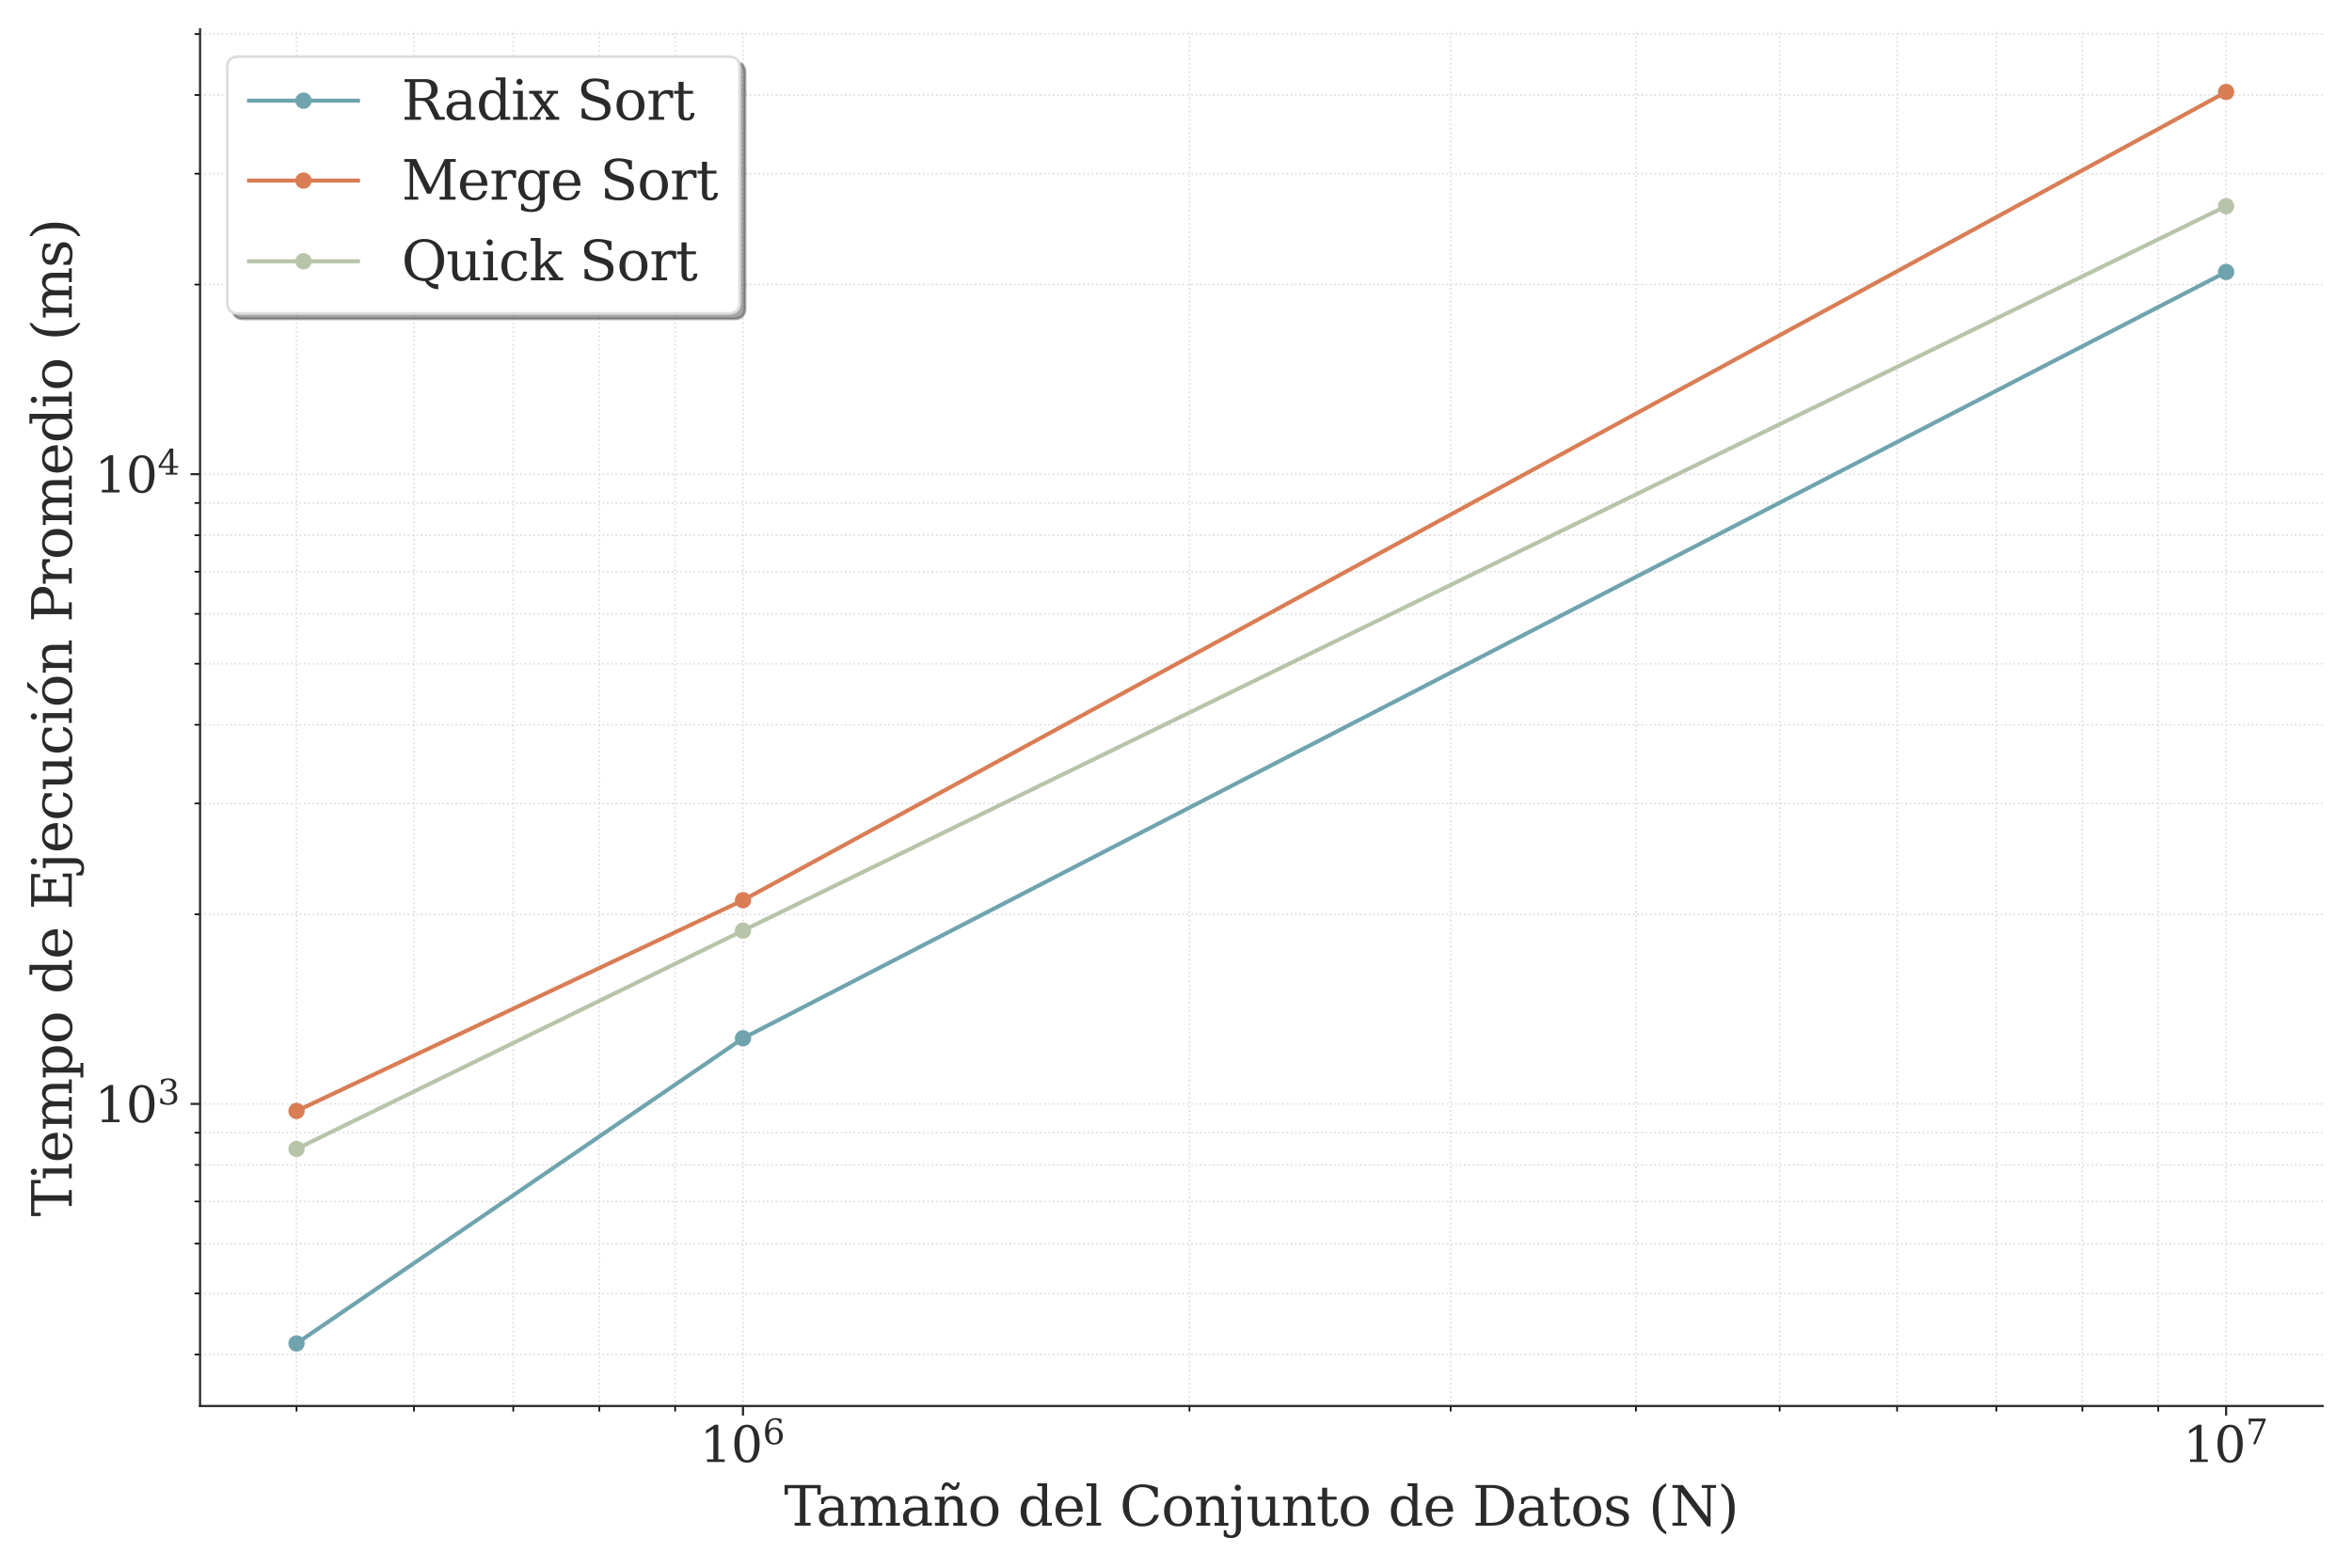 <?xml version="1.0" encoding="utf-8" standalone="no"?>
<!DOCTYPE svg PUBLIC "-//W3C//DTD SVG 1.1//EN"
  "http://www.w3.org/Graphics/SVG/1.1/DTD/svg11.dtd">
<svg xmlns:xlink="http://www.w3.org/1999/xlink" width="864pt" height="576pt" viewBox="0 0 864 576" xmlns="http://www.w3.org/2000/svg" version="1.1">
 <defs>
  <style type="text/css">*{stroke-linejoin: round; stroke-linecap: butt}</style>
 </defs>
 <g id="figure_1">
  <g id="patch_1">
   <path d="M 0 576 
L 864 576 
L 864 0 
L 0 0 
z
" style="fill: #ffffff"/>
  </g>
  <g id="axes_1">
   <g id="patch_2">
    <path d="M 73.488 516.597 
L 853.2 516.597 
L 853.2 10.8 
L 73.488 10.8 
z
" style="fill: #ffffff"/>
   </g>
   <g id="matplotlib.axis_1">
    <g id="xtick_1">
     <g id="line2d_1">
      <path d="M 272.937 516.597 
L 272.937 10.8 
" clip-path="url(#pe7020e9f14)" style="fill: none; stroke-dasharray: 0.6,0.99; stroke-dashoffset: 0; stroke: #dddddd; stroke-width: 0.6"/>
     </g>
     <g id="line2d_2">
      <defs>
       <path id="m98c6158b80" d="M 0 0 
L 0 3.5 
" style="stroke: #2a2a2a; stroke-width: 0.8"/>
      </defs>
      <g>
       <use xlink:href="#m98c6158b80" x="272.937" y="516.597" style="fill: #2a2a2a; stroke: #2a2a2a; stroke-width: 0.8"/>
      </g>
     </g>
     <g id="text_1">
      <!-- $\mathdefault{10^{6}}$ -->
      <g style="fill: #2a2a2a" transform="translate(257.097 537.274) scale(0.18 -0.18)">
       <defs>
        <path id="DejaVuSerif-31" d="M 909 0 
L 909 331 
L 1722 331 
L 1722 4213 
L 781 3603 
L 781 4013 
L 1919 4750 
L 2350 4750 
L 2350 331 
L 3163 331 
L 3163 0 
L 909 0 
z
" transform="scale(0.016)"/>
        <path id="DejaVuSerif-30" d="M 2034 219 
Q 2513 219 2750 744 
Q 2988 1269 2988 2328 
Q 2988 3391 2750 3916 
Q 2513 4441 2034 4441 
Q 1556 4441 1318 3916 
Q 1081 3391 1081 2328 
Q 1081 1269 1318 744 
Q 1556 219 2034 219 
z
M 2034 -91 
Q 1275 -91 848 546 
Q 422 1184 422 2328 
Q 422 3475 848 4112 
Q 1275 4750 2034 4750 
Q 2797 4750 3222 4112 
Q 3647 3475 3647 2328 
Q 3647 1184 3222 546 
Q 2797 -91 2034 -91 
z
" transform="scale(0.016)"/>
        <path id="DejaVuSerif-36" d="M 2094 219 
Q 2534 219 2771 542 
Q 3009 866 3009 1472 
Q 3009 2078 2771 2401 
Q 2534 2725 2094 2725 
Q 1647 2725 1412 2412 
Q 1178 2100 1178 1509 
Q 1178 888 1415 553 
Q 1653 219 2094 219 
z
M 1075 2569 
Q 1288 2803 1556 2918 
Q 1825 3034 2163 3034 
Q 2859 3034 3264 2615 
Q 3669 2197 3669 1472 
Q 3669 763 3233 336 
Q 2797 -91 2069 -91 
Q 1278 -91 853 498 
Q 428 1088 428 2181 
Q 428 3406 931 4078 
Q 1434 4750 2350 4750 
Q 2597 4750 2869 4703 
Q 3141 4656 3425 4563 
L 3425 3794 
L 3072 3794 
Q 3034 4109 2831 4275 
Q 2628 4441 2284 4441 
Q 1678 4441 1381 3981 
Q 1084 3522 1075 2569 
z
" transform="scale(0.016)"/>
       </defs>
       <use xlink:href="#DejaVuSerif-31" transform="translate(0 0.713)"/>
       <use xlink:href="#DejaVuSerif-30" transform="translate(63.623 0.713)"/>
       <use xlink:href="#DejaVuSerif-36" transform="translate(128.154 37.047) scale(0.7)"/>
      </g>
     </g>
    </g>
    <g id="xtick_2">
     <g id="line2d_3">
      <path d="M 817.759 516.597 
L 817.759 10.8 
" clip-path="url(#pe7020e9f14)" style="fill: none; stroke-dasharray: 0.6,0.99; stroke-dashoffset: 0; stroke: #dddddd; stroke-width: 0.6"/>
     </g>
     <g id="line2d_4">
      <g>
       <use xlink:href="#m98c6158b80" x="817.759" y="516.597" style="fill: #2a2a2a; stroke: #2a2a2a; stroke-width: 0.8"/>
      </g>
     </g>
     <g id="text_2">
      <!-- $\mathdefault{10^{7}}$ -->
      <g style="fill: #2a2a2a" transform="translate(801.919 537.274) scale(0.18 -0.18)">
       <defs>
        <path id="DejaVuSerif-37" d="M 3609 4347 
L 1784 0 
L 1319 0 
L 3059 4153 
L 903 4153 
L 903 3578 
L 538 3578 
L 538 4666 
L 3609 4666 
L 3609 4347 
z
" transform="scale(0.016)"/>
       </defs>
       <use xlink:href="#DejaVuSerif-31" transform="translate(0 0.631)"/>
       <use xlink:href="#DejaVuSerif-30" transform="translate(63.623 0.631)"/>
       <use xlink:href="#DejaVuSerif-37" transform="translate(128.154 36.966) scale(0.7)"/>
      </g>
     </g>
    </g>
    <g id="xtick_3">
     <g id="line2d_5">
      <path d="M 108.93 516.597 
L 108.93 10.8 
" clip-path="url(#pe7020e9f14)" style="fill: none; stroke-dasharray: 0.6,0.99; stroke-dashoffset: 0; stroke: #dddddd; stroke-width: 0.6"/>
     </g>
     <g id="line2d_6">
      <defs>
       <path id="m03ea9dc71b" d="M 0 0 
L 0 2 
" style="stroke: #000000; stroke-width: 0.6"/>
      </defs>
      <g>
       <use xlink:href="#m03ea9dc71b" x="108.93" y="516.597" style="stroke: #000000; stroke-width: 0.6"/>
      </g>
     </g>
    </g>
    <g id="xtick_4">
     <g id="line2d_7">
      <path d="M 152.069 516.597 
L 152.069 10.8 
" clip-path="url(#pe7020e9f14)" style="fill: none; stroke-dasharray: 0.6,0.99; stroke-dashoffset: 0; stroke: #dddddd; stroke-width: 0.6"/>
     </g>
     <g id="line2d_8">
      <g>
       <use xlink:href="#m03ea9dc71b" x="152.069" y="516.597" style="stroke: #000000; stroke-width: 0.6"/>
      </g>
     </g>
    </g>
    <g id="xtick_5">
     <g id="line2d_9">
      <path d="M 188.543 516.597 
L 188.543 10.8 
" clip-path="url(#pe7020e9f14)" style="fill: none; stroke-dasharray: 0.6,0.99; stroke-dashoffset: 0; stroke: #dddddd; stroke-width: 0.6"/>
     </g>
     <g id="line2d_10">
      <g>
       <use xlink:href="#m03ea9dc71b" x="188.543" y="516.597" style="stroke: #000000; stroke-width: 0.6"/>
      </g>
     </g>
    </g>
    <g id="xtick_6">
     <g id="line2d_11">
      <path d="M 220.138 516.597 
L 220.138 10.8 
" clip-path="url(#pe7020e9f14)" style="fill: none; stroke-dasharray: 0.6,0.99; stroke-dashoffset: 0; stroke: #dddddd; stroke-width: 0.6"/>
     </g>
     <g id="line2d_12">
      <g>
       <use xlink:href="#m03ea9dc71b" x="220.138" y="516.597" style="stroke: #000000; stroke-width: 0.6"/>
      </g>
     </g>
    </g>
    <g id="xtick_7">
     <g id="line2d_13">
      <path d="M 248.007 516.597 
L 248.007 10.8 
" clip-path="url(#pe7020e9f14)" style="fill: none; stroke-dasharray: 0.6,0.99; stroke-dashoffset: 0; stroke: #dddddd; stroke-width: 0.6"/>
     </g>
     <g id="line2d_14">
      <g>
       <use xlink:href="#m03ea9dc71b" x="248.007" y="516.597" style="stroke: #000000; stroke-width: 0.6"/>
      </g>
     </g>
    </g>
    <g id="xtick_8">
     <g id="line2d_15">
      <path d="M 436.945 516.597 
L 436.945 10.8 
" clip-path="url(#pe7020e9f14)" style="fill: none; stroke-dasharray: 0.6,0.99; stroke-dashoffset: 0; stroke: #dddddd; stroke-width: 0.6"/>
     </g>
     <g id="line2d_16">
      <g>
       <use xlink:href="#m03ea9dc71b" x="436.945" y="516.597" style="stroke: #000000; stroke-width: 0.6"/>
      </g>
     </g>
    </g>
    <g id="xtick_9">
     <g id="line2d_17">
      <path d="M 532.883 516.597 
L 532.883 10.8 
" clip-path="url(#pe7020e9f14)" style="fill: none; stroke-dasharray: 0.6,0.99; stroke-dashoffset: 0; stroke: #dddddd; stroke-width: 0.6"/>
     </g>
     <g id="line2d_18">
      <g>
       <use xlink:href="#m03ea9dc71b" x="532.883" y="516.597" style="stroke: #000000; stroke-width: 0.6"/>
      </g>
     </g>
    </g>
    <g id="xtick_10">
     <g id="line2d_19">
      <path d="M 600.952 516.597 
L 600.952 10.8 
" clip-path="url(#pe7020e9f14)" style="fill: none; stroke-dasharray: 0.6,0.99; stroke-dashoffset: 0; stroke: #dddddd; stroke-width: 0.6"/>
     </g>
     <g id="line2d_20">
      <g>
       <use xlink:href="#m03ea9dc71b" x="600.952" y="516.597" style="stroke: #000000; stroke-width: 0.6"/>
      </g>
     </g>
    </g>
    <g id="xtick_11">
     <g id="line2d_21">
      <path d="M 653.751 516.597 
L 653.751 10.8 
" clip-path="url(#pe7020e9f14)" style="fill: none; stroke-dasharray: 0.6,0.99; stroke-dashoffset: 0; stroke: #dddddd; stroke-width: 0.6"/>
     </g>
     <g id="line2d_22">
      <g>
       <use xlink:href="#m03ea9dc71b" x="653.751" y="516.597" style="stroke: #000000; stroke-width: 0.6"/>
      </g>
     </g>
    </g>
    <g id="xtick_12">
     <g id="line2d_23">
      <path d="M 696.891 516.597 
L 696.891 10.8 
" clip-path="url(#pe7020e9f14)" style="fill: none; stroke-dasharray: 0.6,0.99; stroke-dashoffset: 0; stroke: #dddddd; stroke-width: 0.6"/>
     </g>
     <g id="line2d_24">
      <g>
       <use xlink:href="#m03ea9dc71b" x="696.891" y="516.597" style="stroke: #000000; stroke-width: 0.6"/>
      </g>
     </g>
    </g>
    <g id="xtick_13">
     <g id="line2d_25">
      <path d="M 733.365 516.597 
L 733.365 10.8 
" clip-path="url(#pe7020e9f14)" style="fill: none; stroke-dasharray: 0.6,0.99; stroke-dashoffset: 0; stroke: #dddddd; stroke-width: 0.6"/>
     </g>
     <g id="line2d_26">
      <g>
       <use xlink:href="#m03ea9dc71b" x="733.365" y="516.597" style="stroke: #000000; stroke-width: 0.6"/>
      </g>
     </g>
    </g>
    <g id="xtick_14">
     <g id="line2d_27">
      <path d="M 764.96 516.597 
L 764.96 10.8 
" clip-path="url(#pe7020e9f14)" style="fill: none; stroke-dasharray: 0.6,0.99; stroke-dashoffset: 0; stroke: #dddddd; stroke-width: 0.6"/>
     </g>
     <g id="line2d_28">
      <g>
       <use xlink:href="#m03ea9dc71b" x="764.96" y="516.597" style="stroke: #000000; stroke-width: 0.6"/>
      </g>
     </g>
    </g>
    <g id="xtick_15">
     <g id="line2d_29">
      <path d="M 792.829 516.597 
L 792.829 10.8 
" clip-path="url(#pe7020e9f14)" style="fill: none; stroke-dasharray: 0.6,0.99; stroke-dashoffset: 0; stroke: #dddddd; stroke-width: 0.6"/>
     </g>
     <g id="line2d_30">
      <g>
       <use xlink:href="#m03ea9dc71b" x="792.829" y="516.597" style="stroke: #000000; stroke-width: 0.6"/>
      </g>
     </g>
    </g>
    <g id="text_3">
     <!-- Tamaño del Conjunto de Datos (N) -->
     <g style="fill: #2a2a2a" transform="translate(288.014 560.555) scale(0.2 -0.2)">
      <defs>
       <path id="DejaVuSerif-54" d="M 1222 0 
L 1222 331 
L 1819 331 
L 1819 4294 
L 447 4294 
L 447 3566 
L 63 3566 
L 63 4666 
L 4206 4666 
L 4206 3566 
L 3822 3566 
L 3822 4294 
L 2450 4294 
L 2450 331 
L 3047 331 
L 3047 0 
L 1222 0 
z
" transform="scale(0.016)"/>
       <path id="DejaVuSerif-61" d="M 2547 1044 
L 2547 1747 
L 1806 1747 
Q 1378 1747 1168 1562 
Q 959 1378 959 997 
Q 959 650 1171 447 
Q 1384 244 1747 244 
Q 2106 244 2326 466 
Q 2547 688 2547 1044 
z
M 3122 2075 
L 3122 331 
L 3634 331 
L 3634 0 
L 2547 0 
L 2547 359 
Q 2356 128 2106 18 
Q 1856 -91 1522 -91 
Q 969 -91 644 203 
Q 319 497 319 997 
Q 319 1513 691 1797 
Q 1063 2081 1741 2081 
L 2547 2081 
L 2547 2309 
Q 2547 2688 2317 2895 
Q 2088 3103 1672 3103 
Q 1328 3103 1125 2947 
Q 922 2791 872 2484 
L 575 2484 
L 575 3156 
Q 875 3284 1158 3348 
Q 1441 3413 1709 3413 
Q 2400 3413 2761 3070 
Q 3122 2728 3122 2075 
z
" transform="scale(0.016)"/>
       <path id="DejaVuSerif-6d" d="M 3316 2675 
Q 3481 3041 3739 3227 
Q 3997 3413 4341 3413 
Q 4863 3413 5119 3089 
Q 5375 2766 5375 2113 
L 5375 331 
L 5894 331 
L 5894 0 
L 4300 0 
L 4300 331 
L 4800 331 
L 4800 2047 
Q 4800 2556 4650 2772 
Q 4500 2988 4153 2988 
Q 3769 2988 3567 2697 
Q 3366 2406 3366 1850 
L 3366 331 
L 3866 331 
L 3866 0 
L 2291 0 
L 2291 331 
L 2791 331 
L 2791 2069 
Q 2791 2566 2641 2777 
Q 2491 2988 2144 2988 
Q 1759 2988 1557 2697 
Q 1356 2406 1356 1850 
L 1356 331 
L 1856 331 
L 1856 0 
L 263 0 
L 263 331 
L 781 331 
L 781 2994 
L 231 2994 
L 231 3322 
L 1356 3322 
L 1356 2731 
Q 1516 3063 1762 3238 
Q 2009 3413 2322 3413 
Q 2709 3413 2968 3220 
Q 3228 3028 3316 2675 
z
" transform="scale(0.016)"/>
       <path id="DejaVuSerif-f1" d="M 263 0 
L 263 331 
L 781 331 
L 781 2988 
L 231 2988 
L 231 3322 
L 1356 3322 
L 1356 2731 
Q 1516 3069 1770 3241 
Q 2025 3413 2363 3413 
Q 2913 3413 3172 3097 
Q 3431 2781 3431 2113 
L 3431 331 
L 3944 331 
L 3944 0 
L 2356 0 
L 2356 331 
L 2853 331 
L 2853 1931 
Q 2853 2541 2703 2767 
Q 2553 2994 2175 2994 
Q 1775 2994 1565 2701 
Q 1356 2409 1356 1850 
L 1356 331 
L 1856 331 
L 1856 0 
L 263 0 
z
M 2044 4281 
L 1865 4453 
Q 1784 4528 1732 4551 
Q 1681 4575 1622 4575 
Q 1490 4575 1415 4451 
Q 1340 4328 1325 4091 
L 1025 4091 
Q 1031 4513 1190 4742 
Q 1350 4972 1634 4972 
Q 1753 4972 1853 4928 
Q 1953 4884 2069 4781 
L 2247 4609 
Q 2319 4538 2372 4513 
Q 2425 4488 2490 4488 
Q 2625 4488 2700 4613 
Q 2775 4738 2787 4972 
L 3087 4972 
Q 3081 4550 2921 4320 
Q 2762 4091 2478 4091 
Q 2359 4091 2259 4134 
Q 2159 4178 2044 4281 
z
" transform="scale(0.016)"/>
       <path id="DejaVuSerif-6f" d="M 1925 219 
Q 2388 219 2623 584 
Q 2859 950 2859 1663 
Q 2859 2375 2623 2739 
Q 2388 3103 1925 3103 
Q 1463 3103 1227 2739 
Q 991 2375 991 1663 
Q 991 950 1228 584 
Q 1466 219 1925 219 
z
M 1925 -91 
Q 1200 -91 759 389 
Q 319 869 319 1663 
Q 319 2456 758 2934 
Q 1197 3413 1925 3413 
Q 2653 3413 3092 2934 
Q 3531 2456 3531 1663 
Q 3531 869 3092 389 
Q 2653 -91 1925 -91 
z
" transform="scale(0.016)"/>
       <path id="DejaVuSerif-20" transform="scale(0.016)"/>
       <path id="DejaVuSerif-64" d="M 3359 331 
L 3909 331 
L 3909 0 
L 2784 0 
L 2784 519 
Q 2616 206 2355 57 
Q 2094 -91 1709 -91 
Q 1097 -91 708 395 
Q 319 881 319 1663 
Q 319 2444 706 2928 
Q 1094 3413 1709 3413 
Q 2094 3413 2355 3264 
Q 2616 3116 2784 2803 
L 2784 4531 
L 2241 4531 
L 2241 4863 
L 3359 4863 
L 3359 331 
z
M 2784 1497 
L 2784 1825 
Q 2784 2422 2554 2737 
Q 2325 3053 1888 3053 
Q 1444 3053 1217 2703 
Q 991 2353 991 1663 
Q 991 975 1217 622 
Q 1444 269 1888 269 
Q 2325 269 2554 583 
Q 2784 897 2784 1497 
z
" transform="scale(0.016)"/>
       <path id="DejaVuSerif-65" d="M 3469 1600 
L 991 1600 
L 991 1575 
Q 991 903 1244 561 
Q 1497 219 1991 219 
Q 2369 219 2611 417 
Q 2853 616 2950 1006 
L 3413 1006 
Q 3275 459 2904 184 
Q 2534 -91 1931 -91 
Q 1203 -91 761 389 
Q 319 869 319 1663 
Q 319 2450 753 2931 
Q 1188 3413 1894 3413 
Q 2647 3413 3050 2948 
Q 3453 2484 3469 1600 
z
M 2791 1931 
Q 2772 2513 2545 2808 
Q 2319 3103 1894 3103 
Q 1497 3103 1269 2806 
Q 1041 2509 991 1931 
L 2791 1931 
z
" transform="scale(0.016)"/>
       <path id="DejaVuSerif-6c" d="M 1313 331 
L 1856 331 
L 1856 0 
L 184 0 
L 184 331 
L 738 331 
L 738 4531 
L 184 4531 
L 184 4863 
L 1313 4863 
L 1313 331 
z
" transform="scale(0.016)"/>
       <path id="DejaVuSerif-43" d="M 4513 1234 
Q 4306 581 3820 245 
Q 3334 -91 2591 -91 
Q 2134 -91 1743 65 
Q 1353 222 1050 525 
Q 700 875 529 1320 
Q 359 1766 359 2328 
Q 359 3416 987 4083 
Q 1616 4750 2644 4750 
Q 3025 4750 3456 4650 
Q 3888 4550 4384 4347 
L 4384 3272 
L 4031 3272 
Q 3916 3859 3567 4137 
Q 3219 4416 2591 4416 
Q 1844 4416 1459 3886 
Q 1075 3356 1075 2328 
Q 1075 1303 1459 773 
Q 1844 244 2591 244 
Q 3113 244 3450 492 
Q 3788 741 3938 1234 
L 4513 1234 
z
" transform="scale(0.016)"/>
       <path id="DejaVuSerif-6e" d="M 263 0 
L 263 331 
L 781 331 
L 781 2988 
L 231 2988 
L 231 3322 
L 1356 3322 
L 1356 2731 
Q 1516 3069 1770 3241 
Q 2025 3413 2363 3413 
Q 2913 3413 3172 3097 
Q 3431 2781 3431 2113 
L 3431 331 
L 3944 331 
L 3944 0 
L 2356 0 
L 2356 331 
L 2853 331 
L 2853 1931 
Q 2853 2541 2703 2767 
Q 2553 2994 2175 2994 
Q 1775 2994 1565 2701 
Q 1356 2409 1356 1850 
L 1356 331 
L 1856 331 
L 1856 0 
L 263 0 
z
" transform="scale(0.016)"/>
       <path id="DejaVuSerif-6a" d="M 641 4353 
Q 641 4497 745 4603 
Q 850 4709 997 4709 
Q 1141 4709 1245 4603 
Q 1350 4497 1350 4353 
Q 1350 4206 1248 4103 
Q 1147 4000 997 4000 
Q 850 4000 745 4103 
Q 641 4206 641 4353 
z
M 781 2988 
L 238 2988 
L 238 3322 
L 1356 3322 
L 1356 -325 
Q 1356 -838 1051 -1130 
Q 747 -1422 213 -1422 
Q -13 -1422 -217 -1370 
Q -422 -1319 -616 -1216 
L -616 -531 
L -319 -531 
Q -297 -831 -164 -972 
Q -31 -1113 225 -1113 
Q 509 -1113 645 -920 
Q 781 -728 781 -325 
L 781 2988 
z
" transform="scale(0.016)"/>
       <path id="DejaVuSerif-75" d="M 2266 3322 
L 3341 3322 
L 3341 331 
L 3884 331 
L 3884 0 
L 2766 0 
L 2766 588 
Q 2606 256 2353 82 
Q 2100 -91 1766 -91 
Q 1213 -91 952 223 
Q 691 538 691 1209 
L 691 2988 
L 172 2988 
L 172 3322 
L 1269 3322 
L 1269 1388 
Q 1269 781 1417 556 
Q 1566 331 1947 331 
Q 2347 331 2556 625 
Q 2766 919 2766 1478 
L 2766 2988 
L 2266 2988 
L 2266 3322 
z
" transform="scale(0.016)"/>
       <path id="DejaVuSerif-74" d="M 691 2988 
L 184 2988 
L 184 3322 
L 691 3322 
L 691 4353 
L 1269 4353 
L 1269 3322 
L 2350 3322 
L 2350 2988 
L 1269 2988 
L 1269 878 
Q 1269 456 1350 337 
Q 1431 219 1650 219 
Q 1875 219 1978 351 
Q 2081 484 2088 781 
L 2522 781 
Q 2497 328 2275 118 
Q 2053 -91 1600 -91 
Q 1103 -91 897 129 
Q 691 350 691 878 
L 691 2988 
z
" transform="scale(0.016)"/>
       <path id="DejaVuSerif-44" d="M 1581 331 
L 2163 331 
Q 3072 331 3558 850 
Q 4044 1369 4044 2338 
Q 4044 3306 3559 3818 
Q 3075 4331 2163 4331 
L 1581 4331 
L 1581 331 
z
M 353 0 
L 353 331 
L 947 331 
L 947 4331 
L 353 4331 
L 353 4666 
L 2209 4666 
Q 3416 4666 4089 4050 
Q 4763 3434 4763 2338 
Q 4763 1238 4088 619 
Q 3413 0 2209 0 
L 353 0 
z
" transform="scale(0.016)"/>
       <path id="DejaVuSerif-73" d="M 359 184 
L 359 959 
L 691 959 
Q 703 588 923 403 
Q 1144 219 1575 219 
Q 1963 219 2166 364 
Q 2369 509 2369 788 
Q 2369 1006 2220 1140 
Q 2072 1275 1594 1428 
L 1178 1569 
Q 750 1706 558 1912 
Q 366 2119 366 2438 
Q 366 2894 700 3153 
Q 1034 3413 1625 3413 
Q 1888 3413 2178 3344 
Q 2469 3275 2778 3144 
L 2778 2419 
L 2447 2419 
Q 2434 2741 2221 2922 
Q 2009 3103 1644 3103 
Q 1281 3103 1095 2975 
Q 909 2847 909 2591 
Q 909 2381 1050 2254 
Q 1191 2128 1613 1997 
L 2069 1856 
Q 2541 1709 2748 1489 
Q 2956 1269 2956 922 
Q 2956 450 2595 179 
Q 2234 -91 1600 -91 
Q 1278 -91 972 -22 
Q 666 47 359 184 
z
" transform="scale(0.016)"/>
       <path id="DejaVuSerif-28" d="M 2041 -997 
Q 1281 -656 893 83 
Q 506 822 506 1931 
Q 506 3044 893 3783 
Q 1281 4522 2041 4863 
L 2041 4556 
Q 1559 4225 1350 3623 
Q 1141 3022 1141 1931 
Q 1141 844 1350 242 
Q 1559 -359 2041 -691 
L 2041 -997 
z
" transform="scale(0.016)"/>
       <path id="DejaVuSerif-4e" d="M 313 0 
L 313 331 
L 941 331 
L 941 4331 
L 313 4331 
L 313 4666 
L 1509 4666 
L 4306 984 
L 4306 4331 
L 3681 4331 
L 3681 4666 
L 5319 4666 
L 5319 4331 
L 4691 4331 
L 4691 -91 
L 4313 -91 
L 1325 3841 
L 1325 331 
L 1953 331 
L 1953 0 
L 313 0 
z
" transform="scale(0.016)"/>
       <path id="DejaVuSerif-29" d="M 453 -997 
L 453 -691 
Q 934 -359 1145 242 
Q 1356 844 1356 1931 
Q 1356 3022 1145 3623 
Q 934 4225 453 4556 
L 453 4863 
Q 1216 4522 1603 3783 
Q 1991 3044 1991 1931 
Q 1991 822 1603 83 
Q 1216 -656 453 -997 
z
" transform="scale(0.016)"/>
      </defs>
      <use xlink:href="#DejaVuSerif-54"/>
      <use xlink:href="#DejaVuSerif-61" transform="translate(58.949 0)"/>
      <use xlink:href="#DejaVuSerif-6d" transform="translate(118.568 0)"/>
      <use xlink:href="#DejaVuSerif-61" transform="translate(213.393 0)"/>
      <use xlink:href="#DejaVuSerif-f1" transform="translate(273.012 0)"/>
      <use xlink:href="#DejaVuSerif-6f" transform="translate(337.416 0)"/>
      <use xlink:href="#DejaVuSerif-20" transform="translate(397.621 0)"/>
      <use xlink:href="#DejaVuSerif-64" transform="translate(429.408 0)"/>
      <use xlink:href="#DejaVuSerif-65" transform="translate(493.422 0)"/>
      <use xlink:href="#DejaVuSerif-6c" transform="translate(552.602 0)"/>
      <use xlink:href="#DejaVuSerif-20" transform="translate(584.584 0)"/>
      <use xlink:href="#DejaVuSerif-43" transform="translate(616.371 0)"/>
      <use xlink:href="#DejaVuSerif-6f" transform="translate(692.885 0)"/>
      <use xlink:href="#DejaVuSerif-6e" transform="translate(753.09 0)"/>
      <use xlink:href="#DejaVuSerif-6a" transform="translate(817.494 0)"/>
      <use xlink:href="#DejaVuSerif-75" transform="translate(848.5 0)"/>
      <use xlink:href="#DejaVuSerif-6e" transform="translate(912.904 0)"/>
      <use xlink:href="#DejaVuSerif-74" transform="translate(977.309 0)"/>
      <use xlink:href="#DejaVuSerif-6f" transform="translate(1017.494 0)"/>
      <use xlink:href="#DejaVuSerif-20" transform="translate(1077.699 0)"/>
      <use xlink:href="#DejaVuSerif-64" transform="translate(1109.486 0)"/>
      <use xlink:href="#DejaVuSerif-65" transform="translate(1173.5 0)"/>
      <use xlink:href="#DejaVuSerif-20" transform="translate(1232.68 0)"/>
      <use xlink:href="#DejaVuSerif-44" transform="translate(1264.467 0)"/>
      <use xlink:href="#DejaVuSerif-61" transform="translate(1344.643 0)"/>
      <use xlink:href="#DejaVuSerif-74" transform="translate(1404.262 0)"/>
      <use xlink:href="#DejaVuSerif-6f" transform="translate(1444.447 0)"/>
      <use xlink:href="#DejaVuSerif-73" transform="translate(1504.652 0)"/>
      <use xlink:href="#DejaVuSerif-20" transform="translate(1555.971 0)"/>
      <use xlink:href="#DejaVuSerif-28" transform="translate(1587.758 0)"/>
      <use xlink:href="#DejaVuSerif-4e" transform="translate(1626.771 0)"/>
      <use xlink:href="#DejaVuSerif-29" transform="translate(1714.271 0)"/>
     </g>
    </g>
   </g>
   <g id="matplotlib.axis_2">
    <g id="ytick_1">
     <g id="line2d_31">
      <path d="M 73.488 405.599 
L 853.2 405.599 
" clip-path="url(#pe7020e9f14)" style="fill: none; stroke-dasharray: 0.6,0.99; stroke-dashoffset: 0; stroke: #dddddd; stroke-width: 0.6"/>
     </g>
     <g id="line2d_32">
      <defs>
       <path id="mad9d5b1f0d" d="M 0 0 
L -3.5 0 
" style="stroke: #2a2a2a; stroke-width: 0.8"/>
      </defs>
      <g>
       <use xlink:href="#mad9d5b1f0d" x="73.488" y="405.599" style="fill: #2a2a2a; stroke: #2a2a2a; stroke-width: 0.8"/>
      </g>
     </g>
     <g id="text_4">
      <!-- $\mathdefault{10^{3}}$ -->
      <g style="fill: #2a2a2a" transform="translate(34.808 412.438) scale(0.18 -0.18)">
       <defs>
        <path id="DejaVuSerif-33" d="M 622 4469 
Q 988 4606 1323 4678 
Q 1659 4750 1953 4750 
Q 2638 4750 3022 4454 
Q 3406 4159 3406 3634 
Q 3406 3213 3140 2930 
Q 2875 2647 2388 2547 
Q 2963 2466 3280 2130 
Q 3597 1794 3597 1259 
Q 3597 606 3158 257 
Q 2719 -91 1894 -91 
Q 1528 -91 1179 -12 
Q 831 66 488 225 
L 488 1131 
L 838 1131 
Q 869 681 1141 450 
Q 1413 219 1906 219 
Q 2384 219 2661 495 
Q 2938 772 2938 1253 
Q 2938 1803 2653 2086 
Q 2369 2369 1819 2369 
L 1522 2369 
L 1522 2688 
L 1678 2688 
Q 2225 2688 2498 2914 
Q 2772 3141 2772 3597 
Q 2772 4006 2547 4223 
Q 2322 4441 1900 4441 
Q 1478 4441 1245 4241 
Q 1013 4041 972 3647 
L 622 3647 
L 622 4469 
z
" transform="scale(0.016)"/>
       </defs>
       <use xlink:href="#DejaVuSerif-31" transform="translate(0 0.713)"/>
       <use xlink:href="#DejaVuSerif-30" transform="translate(63.623 0.713)"/>
       <use xlink:href="#DejaVuSerif-33" transform="translate(128.154 37.047) scale(0.7)"/>
      </g>
     </g>
    </g>
    <g id="ytick_2">
     <g id="line2d_33">
      <path d="M 73.488 174.215 
L 853.2 174.215 
" clip-path="url(#pe7020e9f14)" style="fill: none; stroke-dasharray: 0.6,0.99; stroke-dashoffset: 0; stroke: #dddddd; stroke-width: 0.6"/>
     </g>
     <g id="line2d_34">
      <g>
       <use xlink:href="#mad9d5b1f0d" x="73.488" y="174.215" style="fill: #2a2a2a; stroke: #2a2a2a; stroke-width: 0.8"/>
      </g>
     </g>
     <g id="text_5">
      <!-- $\mathdefault{10^{4}}$ -->
      <g style="fill: #2a2a2a" transform="translate(34.808 181.054) scale(0.18 -0.18)">
       <defs>
        <path id="DejaVuSerif-34" d="M 2234 1581 
L 2234 4063 
L 641 1581 
L 2234 1581 
z
M 3609 0 
L 1484 0 
L 1484 331 
L 2234 331 
L 2234 1247 
L 197 1247 
L 197 1588 
L 2241 4750 
L 2859 4750 
L 2859 1581 
L 3750 1581 
L 3750 1247 
L 2859 1247 
L 2859 331 
L 3609 331 
L 3609 0 
z
" transform="scale(0.016)"/>
       </defs>
       <use xlink:href="#DejaVuSerif-31" transform="translate(0 0.713)"/>
       <use xlink:href="#DejaVuSerif-30" transform="translate(63.623 0.713)"/>
       <use xlink:href="#DejaVuSerif-34" transform="translate(128.154 37.047) scale(0.7)"/>
      </g>
     </g>
    </g>
    <g id="ytick_3">
     <g id="line2d_35">
      <path d="M 73.488 497.676 
L 853.2 497.676 
" clip-path="url(#pe7020e9f14)" style="fill: none; stroke-dasharray: 0.6,0.99; stroke-dashoffset: 0; stroke: #dddddd; stroke-width: 0.6"/>
     </g>
     <g id="line2d_36">
      <defs>
       <path id="m6703395724" d="M 0 0 
L -2 0 
" style="stroke: #000000; stroke-width: 0.6"/>
      </defs>
      <g>
       <use xlink:href="#m6703395724" x="73.488" y="497.676" style="stroke: #000000; stroke-width: 0.6"/>
      </g>
     </g>
    </g>
    <g id="ytick_4">
     <g id="line2d_37">
      <path d="M 73.488 475.253 
L 853.2 475.253 
" clip-path="url(#pe7020e9f14)" style="fill: none; stroke-dasharray: 0.6,0.99; stroke-dashoffset: 0; stroke: #dddddd; stroke-width: 0.6"/>
     </g>
     <g id="line2d_38">
      <g>
       <use xlink:href="#m6703395724" x="73.488" y="475.253" style="stroke: #000000; stroke-width: 0.6"/>
      </g>
     </g>
    </g>
    <g id="ytick_5">
     <g id="line2d_39">
      <path d="M 73.488 456.931 
L 853.2 456.931 
" clip-path="url(#pe7020e9f14)" style="fill: none; stroke-dasharray: 0.6,0.99; stroke-dashoffset: 0; stroke: #dddddd; stroke-width: 0.6"/>
     </g>
     <g id="line2d_40">
      <g>
       <use xlink:href="#m6703395724" x="73.488" y="456.931" style="stroke: #000000; stroke-width: 0.6"/>
      </g>
     </g>
    </g>
    <g id="ytick_6">
     <g id="line2d_41">
      <path d="M 73.488 441.441 
L 853.2 441.441 
" clip-path="url(#pe7020e9f14)" style="fill: none; stroke-dasharray: 0.6,0.99; stroke-dashoffset: 0; stroke: #dddddd; stroke-width: 0.6"/>
     </g>
     <g id="line2d_42">
      <g>
       <use xlink:href="#m6703395724" x="73.488" y="441.441" style="stroke: #000000; stroke-width: 0.6"/>
      </g>
     </g>
    </g>
    <g id="ytick_7">
     <g id="line2d_43">
      <path d="M 73.488 428.023 
L 853.2 428.023 
" clip-path="url(#pe7020e9f14)" style="fill: none; stroke-dasharray: 0.6,0.99; stroke-dashoffset: 0; stroke: #dddddd; stroke-width: 0.6"/>
     </g>
     <g id="line2d_44">
      <g>
       <use xlink:href="#m6703395724" x="73.488" y="428.023" style="stroke: #000000; stroke-width: 0.6"/>
      </g>
     </g>
    </g>
    <g id="ytick_8">
     <g id="line2d_45">
      <path d="M 73.488 416.187 
L 853.2 416.187 
" clip-path="url(#pe7020e9f14)" style="fill: none; stroke-dasharray: 0.6,0.99; stroke-dashoffset: 0; stroke: #dddddd; stroke-width: 0.6"/>
     </g>
     <g id="line2d_46">
      <g>
       <use xlink:href="#m6703395724" x="73.488" y="416.187" style="stroke: #000000; stroke-width: 0.6"/>
      </g>
     </g>
    </g>
    <g id="ytick_9">
     <g id="line2d_47">
      <path d="M 73.488 335.946 
L 853.2 335.946 
" clip-path="url(#pe7020e9f14)" style="fill: none; stroke-dasharray: 0.6,0.99; stroke-dashoffset: 0; stroke: #dddddd; stroke-width: 0.6"/>
     </g>
     <g id="line2d_48">
      <g>
       <use xlink:href="#m6703395724" x="73.488" y="335.946" style="stroke: #000000; stroke-width: 0.6"/>
      </g>
     </g>
    </g>
    <g id="ytick_10">
     <g id="line2d_49">
      <path d="M 73.488 295.201 
L 853.2 295.201 
" clip-path="url(#pe7020e9f14)" style="fill: none; stroke-dasharray: 0.6,0.99; stroke-dashoffset: 0; stroke: #dddddd; stroke-width: 0.6"/>
     </g>
     <g id="line2d_50">
      <g>
       <use xlink:href="#m6703395724" x="73.488" y="295.201" style="stroke: #000000; stroke-width: 0.6"/>
      </g>
     </g>
    </g>
    <g id="ytick_11">
     <g id="line2d_51">
      <path d="M 73.488 266.292 
L 853.2 266.292 
" clip-path="url(#pe7020e9f14)" style="fill: none; stroke-dasharray: 0.6,0.99; stroke-dashoffset: 0; stroke: #dddddd; stroke-width: 0.6"/>
     </g>
     <g id="line2d_52">
      <g>
       <use xlink:href="#m6703395724" x="73.488" y="266.292" style="stroke: #000000; stroke-width: 0.6"/>
      </g>
     </g>
    </g>
    <g id="ytick_12">
     <g id="line2d_53">
      <path d="M 73.488 243.869 
L 853.2 243.869 
" clip-path="url(#pe7020e9f14)" style="fill: none; stroke-dasharray: 0.6,0.99; stroke-dashoffset: 0; stroke: #dddddd; stroke-width: 0.6"/>
     </g>
     <g id="line2d_54">
      <g>
       <use xlink:href="#m6703395724" x="73.488" y="243.869" style="stroke: #000000; stroke-width: 0.6"/>
      </g>
     </g>
    </g>
    <g id="ytick_13">
     <g id="line2d_55">
      <path d="M 73.488 225.548 
L 853.2 225.548 
" clip-path="url(#pe7020e9f14)" style="fill: none; stroke-dasharray: 0.6,0.99; stroke-dashoffset: 0; stroke: #dddddd; stroke-width: 0.6"/>
     </g>
     <g id="line2d_56">
      <g>
       <use xlink:href="#m6703395724" x="73.488" y="225.548" style="stroke: #000000; stroke-width: 0.6"/>
      </g>
     </g>
    </g>
    <g id="ytick_14">
     <g id="line2d_57">
      <path d="M 73.488 210.057 
L 853.2 210.057 
" clip-path="url(#pe7020e9f14)" style="fill: none; stroke-dasharray: 0.6,0.99; stroke-dashoffset: 0; stroke: #dddddd; stroke-width: 0.6"/>
     </g>
     <g id="line2d_58">
      <g>
       <use xlink:href="#m6703395724" x="73.488" y="210.057" style="stroke: #000000; stroke-width: 0.6"/>
      </g>
     </g>
    </g>
    <g id="ytick_15">
     <g id="line2d_59">
      <path d="M 73.488 196.639 
L 853.2 196.639 
" clip-path="url(#pe7020e9f14)" style="fill: none; stroke-dasharray: 0.6,0.99; stroke-dashoffset: 0; stroke: #dddddd; stroke-width: 0.6"/>
     </g>
     <g id="line2d_60">
      <g>
       <use xlink:href="#m6703395724" x="73.488" y="196.639" style="stroke: #000000; stroke-width: 0.6"/>
      </g>
     </g>
    </g>
    <g id="ytick_16">
     <g id="line2d_61">
      <path d="M 73.488 184.803 
L 853.2 184.803 
" clip-path="url(#pe7020e9f14)" style="fill: none; stroke-dasharray: 0.6,0.99; stroke-dashoffset: 0; stroke: #dddddd; stroke-width: 0.6"/>
     </g>
     <g id="line2d_62">
      <g>
       <use xlink:href="#m6703395724" x="73.488" y="184.803" style="stroke: #000000; stroke-width: 0.6"/>
      </g>
     </g>
    </g>
    <g id="ytick_17">
     <g id="line2d_63">
      <path d="M 73.488 104.562 
L 853.2 104.562 
" clip-path="url(#pe7020e9f14)" style="fill: none; stroke-dasharray: 0.6,0.99; stroke-dashoffset: 0; stroke: #dddddd; stroke-width: 0.6"/>
     </g>
     <g id="line2d_64">
      <g>
       <use xlink:href="#m6703395724" x="73.488" y="104.562" style="stroke: #000000; stroke-width: 0.6"/>
      </g>
     </g>
    </g>
    <g id="ytick_18">
     <g id="line2d_65">
      <path d="M 73.488 63.817 
L 853.2 63.817 
" clip-path="url(#pe7020e9f14)" style="fill: none; stroke-dasharray: 0.6,0.99; stroke-dashoffset: 0; stroke: #dddddd; stroke-width: 0.6"/>
     </g>
     <g id="line2d_66">
      <g>
       <use xlink:href="#m6703395724" x="73.488" y="63.817" style="stroke: #000000; stroke-width: 0.6"/>
      </g>
     </g>
    </g>
    <g id="ytick_19">
     <g id="line2d_67">
      <path d="M 73.488 34.908 
L 853.2 34.908 
" clip-path="url(#pe7020e9f14)" style="fill: none; stroke-dasharray: 0.6,0.99; stroke-dashoffset: 0; stroke: #dddddd; stroke-width: 0.6"/>
     </g>
     <g id="line2d_68">
      <g>
       <use xlink:href="#m6703395724" x="73.488" y="34.908" style="stroke: #000000; stroke-width: 0.6"/>
      </g>
     </g>
    </g>
    <g id="ytick_20">
     <g id="line2d_69">
      <path d="M 73.488 12.485 
L 853.2 12.485 
" clip-path="url(#pe7020e9f14)" style="fill: none; stroke-dasharray: 0.6,0.99; stroke-dashoffset: 0; stroke: #dddddd; stroke-width: 0.6"/>
     </g>
     <g id="line2d_70">
      <g>
       <use xlink:href="#m6703395724" x="73.488" y="12.485" style="stroke: #000000; stroke-width: 0.6"/>
      </g>
     </g>
    </g>
    <g id="text_6">
     <!-- Tiempo de Ejecución Promedio (ms) -->
     <g style="fill: #2a2a2a" transform="translate(26.364 447.009) rotate(-90) scale(0.2 -0.2)">
      <defs>
       <path id="DejaVuSerif-69" d="M 622 4353 
Q 622 4497 726 4603 
Q 831 4709 978 4709 
Q 1122 4709 1226 4603 
Q 1331 4497 1331 4353 
Q 1331 4206 1228 4103 
Q 1125 4000 978 4000 
Q 831 4000 726 4103 
Q 622 4206 622 4353 
z
M 1356 331 
L 1900 331 
L 1900 0 
L 231 0 
L 231 331 
L 781 331 
L 781 2988 
L 231 2988 
L 231 3322 
L 1356 3322 
L 1356 331 
z
" transform="scale(0.016)"/>
       <path id="DejaVuSerif-70" d="M 1313 1825 
L 1313 1497 
Q 1313 897 1542 583 
Q 1772 269 2209 269 
Q 2650 269 2876 622 
Q 3103 975 3103 1663 
Q 3103 2353 2876 2703 
Q 2650 3053 2209 3053 
Q 1772 3053 1542 2737 
Q 1313 2422 1313 1825 
z
M 738 2988 
L 184 2988 
L 184 3322 
L 1313 3322 
L 1313 2803 
Q 1481 3116 1742 3264 
Q 2003 3413 2388 3413 
Q 3000 3413 3387 2928 
Q 3775 2444 3775 1663 
Q 3775 881 3387 395 
Q 3000 -91 2388 -91 
Q 2003 -91 1742 57 
Q 1481 206 1313 519 
L 1313 -997 
L 1856 -997 
L 1856 -1331 
L 184 -1331 
L 184 -997 
L 738 -997 
L 738 2988 
z
" transform="scale(0.016)"/>
       <path id="DejaVuSerif-45" d="M 353 0 
L 353 331 
L 947 331 
L 947 4331 
L 353 4331 
L 353 4666 
L 4109 4666 
L 4109 3628 
L 3725 3628 
L 3725 4281 
L 1581 4281 
L 1581 2719 
L 3109 2719 
L 3109 3303 
L 3494 3303 
L 3494 1753 
L 3109 1753 
L 3109 2338 
L 1581 2338 
L 1581 384 
L 3775 384 
L 3775 1038 
L 4159 1038 
L 4159 0 
L 353 0 
z
" transform="scale(0.016)"/>
       <path id="DejaVuSerif-63" d="M 3291 997 
Q 3169 466 2822 187 
Q 2475 -91 1925 -91 
Q 1200 -91 759 389 
Q 319 869 319 1663 
Q 319 2459 759 2936 
Q 1200 3413 1925 3413 
Q 2241 3413 2553 3339 
Q 2866 3266 3181 3116 
L 3181 2266 
L 2847 2266 
Q 2781 2703 2561 2903 
Q 2341 3103 1931 3103 
Q 1466 3103 1228 2742 
Q 991 2381 991 1663 
Q 991 944 1227 581 
Q 1463 219 1931 219 
Q 2303 219 2525 412 
Q 2747 606 2828 997 
L 3291 997 
z
" transform="scale(0.016)"/>
       <path id="DejaVuSerif-f3" d="M 1925 219 
Q 2388 219 2623 584 
Q 2859 950 2859 1663 
Q 2859 2375 2623 2739 
Q 2388 3103 1925 3103 
Q 1463 3103 1227 2739 
Q 991 2375 991 1663 
Q 991 950 1228 584 
Q 1466 219 1925 219 
z
M 1925 -91 
Q 1200 -91 759 389 
Q 319 869 319 1663 
Q 319 2456 758 2934 
Q 1197 3413 1925 3413 
Q 2653 3413 3092 2934 
Q 3531 2456 3531 1663 
Q 3531 869 3092 389 
Q 2653 -91 1925 -91 
z
M 2362 5119 
L 2984 5119 
L 1922 3944 
L 1556 3944 
L 2362 5119 
z
" transform="scale(0.016)"/>
       <path id="DejaVuSerif-50" d="M 1581 2375 
L 2406 2375 
Q 2872 2375 3115 2626 
Q 3359 2878 3359 3353 
Q 3359 3831 3115 4081 
Q 2872 4331 2406 4331 
L 1581 4331 
L 1581 2375 
z
M 353 0 
L 353 331 
L 947 331 
L 947 4331 
L 353 4331 
L 353 4666 
L 2559 4666 
Q 3259 4666 3668 4311 
Q 4078 3956 4078 3353 
Q 4078 2753 3668 2397 
Q 3259 2041 2559 2041 
L 1581 2041 
L 1581 331 
L 2303 331 
L 2303 0 
L 353 0 
z
" transform="scale(0.016)"/>
       <path id="DejaVuSerif-72" d="M 3059 3328 
L 3059 2497 
L 2728 2497 
Q 2713 2744 2591 2866 
Q 2469 2988 2234 2988 
Q 1809 2988 1582 2694 
Q 1356 2400 1356 1850 
L 1356 331 
L 2022 331 
L 2022 0 
L 263 0 
L 263 331 
L 781 331 
L 781 2994 
L 231 2994 
L 231 3322 
L 1356 3322 
L 1356 2731 
Q 1525 3078 1790 3245 
Q 2056 3413 2438 3413 
Q 2578 3413 2733 3391 
Q 2888 3369 3059 3328 
z
" transform="scale(0.016)"/>
      </defs>
      <use xlink:href="#DejaVuSerif-54"/>
      <use xlink:href="#DejaVuSerif-69" transform="translate(66.699 0)"/>
      <use xlink:href="#DejaVuSerif-65" transform="translate(98.682 0)"/>
      <use xlink:href="#DejaVuSerif-6d" transform="translate(157.861 0)"/>
      <use xlink:href="#DejaVuSerif-70" transform="translate(252.686 0)"/>
      <use xlink:href="#DejaVuSerif-6f" transform="translate(316.699 0)"/>
      <use xlink:href="#DejaVuSerif-20" transform="translate(376.904 0)"/>
      <use xlink:href="#DejaVuSerif-64" transform="translate(408.691 0)"/>
      <use xlink:href="#DejaVuSerif-65" transform="translate(472.705 0)"/>
      <use xlink:href="#DejaVuSerif-20" transform="translate(531.885 0)"/>
      <use xlink:href="#DejaVuSerif-45" transform="translate(563.672 0)"/>
      <use xlink:href="#DejaVuSerif-6a" transform="translate(636.67 0)"/>
      <use xlink:href="#DejaVuSerif-65" transform="translate(667.676 0)"/>
      <use xlink:href="#DejaVuSerif-63" transform="translate(726.855 0)"/>
      <use xlink:href="#DejaVuSerif-75" transform="translate(782.861 0)"/>
      <use xlink:href="#DejaVuSerif-63" transform="translate(847.266 0)"/>
      <use xlink:href="#DejaVuSerif-69" transform="translate(903.271 0)"/>
      <use xlink:href="#DejaVuSerif-f3" transform="translate(935.254 0)"/>
      <use xlink:href="#DejaVuSerif-6e" transform="translate(995.459 0)"/>
      <use xlink:href="#DejaVuSerif-20" transform="translate(1059.863 0)"/>
      <use xlink:href="#DejaVuSerif-50" transform="translate(1091.65 0)"/>
      <use xlink:href="#DejaVuSerif-72" transform="translate(1158.936 0)"/>
      <use xlink:href="#DejaVuSerif-6f" transform="translate(1206.738 0)"/>
      <use xlink:href="#DejaVuSerif-6d" transform="translate(1266.943 0)"/>
      <use xlink:href="#DejaVuSerif-65" transform="translate(1361.768 0)"/>
      <use xlink:href="#DejaVuSerif-64" transform="translate(1420.947 0)"/>
      <use xlink:href="#DejaVuSerif-69" transform="translate(1484.961 0)"/>
      <use xlink:href="#DejaVuSerif-6f" transform="translate(1516.943 0)"/>
      <use xlink:href="#DejaVuSerif-20" transform="translate(1577.148 0)"/>
      <use xlink:href="#DejaVuSerif-28" transform="translate(1608.936 0)"/>
      <use xlink:href="#DejaVuSerif-6d" transform="translate(1647.949 0)"/>
      <use xlink:href="#DejaVuSerif-73" transform="translate(1742.773 0)"/>
      <use xlink:href="#DejaVuSerif-29" transform="translate(1794.092 0)"/>
     </g>
    </g>
   </g>
   <g id="line2d_71">
    <path d="M 108.93 493.606 
L 272.937 381.481 
L 817.759 99.942 
" clip-path="url(#pe7020e9f14)" style="fill: none; stroke: #6fa4af; stroke-width: 1.5; stroke-linecap: square"/>
    <defs>
     <path id="ma4725bf830" d="M 0 2.5 
C 0.663 2.5 1.299 2.237 1.768 1.768 
C 2.237 1.299 2.5 0.663 2.5 0 
C 2.5 -0.663 2.237 -1.299 1.768 -1.768 
C 1.299 -2.237 0.663 -2.5 0 -2.5 
C -0.663 -2.5 -1.299 -2.237 -1.768 -1.768 
C -2.237 -1.299 -2.5 -0.663 -2.5 0 
C -2.5 0.663 -2.237 1.299 -1.768 1.768 
C -1.299 2.237 -0.663 2.5 0 2.5 
z
" style="stroke: #6fa4af"/>
    </defs>
    <g clip-path="url(#pe7020e9f14)">
     <use xlink:href="#ma4725bf830" x="108.93" y="493.606" style="fill: #6fa4af; stroke: #6fa4af"/>
     <use xlink:href="#ma4725bf830" x="272.937" y="381.481" style="fill: #6fa4af; stroke: #6fa4af"/>
     <use xlink:href="#ma4725bf830" x="817.759" y="99.942" style="fill: #6fa4af; stroke: #6fa4af"/>
    </g>
   </g>
   <g id="line2d_72">
    <path d="M 108.93 408.198 
L 272.937 330.756 
L 817.759 33.791 
" clip-path="url(#pe7020e9f14)" style="fill: none; stroke: #d97d55; stroke-width: 1.5; stroke-linecap: square"/>
    <defs>
     <path id="mf5738f21a3" d="M 0 2.5 
C 0.663 2.5 1.299 2.237 1.768 1.768 
C 2.237 1.299 2.5 0.663 2.5 0 
C 2.5 -0.663 2.237 -1.299 1.768 -1.768 
C 1.299 -2.237 0.663 -2.5 0 -2.5 
C -0.663 -2.5 -1.299 -2.237 -1.768 -1.768 
C -2.237 -1.299 -2.5 -0.663 -2.5 0 
C -2.5 0.663 -2.237 1.299 -1.768 1.768 
C -1.299 2.237 -0.663 2.5 0 2.5 
z
" style="stroke: #d97d55"/>
    </defs>
    <g clip-path="url(#pe7020e9f14)">
     <use xlink:href="#mf5738f21a3" x="108.93" y="408.198" style="fill: #d97d55; stroke: #d97d55"/>
     <use xlink:href="#mf5738f21a3" x="272.937" y="330.756" style="fill: #d97d55; stroke: #d97d55"/>
     <use xlink:href="#mf5738f21a3" x="817.759" y="33.791" style="fill: #d97d55; stroke: #d97d55"/>
    </g>
   </g>
   <g id="line2d_73">
    <path d="M 108.93 422.144 
L 272.937 341.922 
L 817.759 75.753 
" clip-path="url(#pe7020e9f14)" style="fill: none; stroke: #b8c4a9; stroke-width: 1.5; stroke-linecap: square"/>
    <defs>
     <path id="m1109eb9377" d="M 0 2.5 
C 0.663 2.5 1.299 2.237 1.768 1.768 
C 2.237 1.299 2.5 0.663 2.5 0 
C 2.5 -0.663 2.237 -1.299 1.768 -1.768 
C 1.299 -2.237 0.663 -2.5 0 -2.5 
C -0.663 -2.5 -1.299 -2.237 -1.768 -1.768 
C -2.237 -1.299 -2.5 -0.663 -2.5 0 
C -2.5 0.663 -2.237 1.299 -1.768 1.768 
C -1.299 2.237 -0.663 2.5 0 2.5 
z
" style="stroke: #b8c4a9"/>
    </defs>
    <g clip-path="url(#pe7020e9f14)">
     <use xlink:href="#m1109eb9377" x="108.93" y="422.144" style="fill: #b8c4a9; stroke: #b8c4a9"/>
     <use xlink:href="#m1109eb9377" x="272.937" y="341.922" style="fill: #b8c4a9; stroke: #b8c4a9"/>
     <use xlink:href="#m1109eb9377" x="817.759" y="75.753" style="fill: #b8c4a9; stroke: #b8c4a9"/>
    </g>
   </g>
   <g id="patch_3">
    <path d="M 73.488 516.597 
L 73.488 10.8 
" style="fill: none; stroke: #2a2a2a; stroke-width: 0.8; stroke-linejoin: miter; stroke-linecap: square"/>
   </g>
   <g id="patch_4">
    <path d="M 73.488 516.597 
L 853.2 516.597 
" style="fill: none; stroke: #2a2a2a; stroke-width: 0.8; stroke-linejoin: miter; stroke-linecap: square"/>
   </g>
   <g id="legend_1">
    <g id="patch_5">
     <path d="M 89.488 117.153 
L 269.697 117.153 
Q 273.697 117.153 273.697 113.153 
L 273.697 26.8 
Q 273.697 22.8 269.697 22.8 
L 89.488 22.8 
Q 85.488 22.8 85.488 26.8 
L 85.488 113.153 
Q 85.488 117.153 89.488 117.153 
z
" style="fill: #4d4d4d; opacity: 0.5; stroke: #4d4d4d; stroke-linejoin: miter"/>
    </g>
    <g id="patch_6">
     <path d="M 87.488 115.153 
L 267.697 115.153 
Q 271.697 115.153 271.697 111.153 
L 271.697 24.8 
Q 271.697 20.8 267.697 20.8 
L 87.488 20.8 
Q 83.488 20.8 83.488 24.8 
L 83.488 111.153 
Q 83.488 115.153 87.488 115.153 
z
" style="fill: #ffffff; stroke: #dddddd; stroke-linejoin: miter"/>
    </g>
    <g id="line2d_74">
     <path d="M 91.488 36.997 
L 111.488 36.997 
L 131.488 36.997 
" style="fill: none; stroke: #6fa4af; stroke-width: 1.5; stroke-linecap: square"/>
     <g>
      <use xlink:href="#ma4725bf830" x="111.488" y="36.997" style="fill: #6fa4af; stroke: #6fa4af"/>
     </g>
    </g>
    <g id="text_7">
     <!-- Radix Sort -->
     <g style="fill: #2a2a2a" transform="translate(147.488 43.997) scale(0.2 -0.2)">
      <defs>
       <path id="DejaVuSerif-52" d="M 3066 2316 
Q 3284 2256 3442 2114 
Q 3600 1972 3725 1716 
L 4403 331 
L 4972 331 
L 4972 0 
L 3872 0 
L 3144 1484 
Q 2934 1916 2759 2042 
Q 2584 2169 2278 2169 
L 1581 2169 
L 1581 331 
L 2241 331 
L 2241 0 
L 353 0 
L 353 331 
L 947 331 
L 947 4331 
L 353 4331 
L 353 4666 
L 2719 4666 
Q 3400 4666 3770 4341 
Q 4141 4016 4141 3419 
Q 4141 2938 3870 2661 
Q 3600 2384 3066 2316 
z
M 1581 2503 
L 2503 2503 
Q 2975 2503 3200 2726 
Q 3425 2950 3425 3419 
Q 3425 3888 3200 4109 
Q 2975 4331 2503 4331 
L 1581 4331 
L 1581 2503 
z
" transform="scale(0.016)"/>
       <path id="DejaVuSerif-78" d="M 1863 2028 
L 2559 2988 
L 2113 2988 
L 2113 3322 
L 3391 3322 
L 3391 2988 
L 2950 2988 
L 2059 1759 
L 3097 331 
L 3531 331 
L 3531 0 
L 1997 0 
L 1997 331 
L 2419 331 
L 1697 1325 
L 972 331 
L 1403 331 
L 1403 0 
L 141 0 
L 141 331 
L 581 331 
L 1497 1594 
L 488 2988 
L 78 2988 
L 78 3322 
L 1563 3322 
L 1563 2988 
L 1166 2988 
L 1863 2028 
z
" transform="scale(0.016)"/>
       <path id="DejaVuSerif-53" d="M 594 225 
L 594 1288 
L 953 1284 
Q 969 753 1261 498 
Q 1553 244 2150 244 
Q 2706 244 2998 464 
Q 3291 684 3291 1106 
Q 3291 1444 3114 1625 
Q 2938 1806 2369 1978 
L 1753 2163 
Q 1084 2366 811 2669 
Q 538 2972 538 3500 
Q 538 4094 959 4422 
Q 1381 4750 2144 4750 
Q 2469 4750 2856 4679 
Q 3244 4609 3681 4475 
L 3681 3481 
L 3328 3481 
Q 3275 3975 2998 4195 
Q 2722 4416 2156 4416 
Q 1663 4416 1405 4214 
Q 1147 4013 1147 3628 
Q 1147 3294 1340 3103 
Q 1534 2913 2163 2725 
L 2741 2553 
Q 3375 2363 3645 2067 
Q 3916 1772 3916 1275 
Q 3916 597 3481 253 
Q 3047 -91 2188 -91 
Q 1803 -91 1404 -12 
Q 1006 66 594 225 
z
" transform="scale(0.016)"/>
      </defs>
      <use xlink:href="#DejaVuSerif-52"/>
      <use xlink:href="#DejaVuSerif-61" transform="translate(77.543 0)"/>
      <use xlink:href="#DejaVuSerif-64" transform="translate(137.162 0)"/>
      <use xlink:href="#DejaVuSerif-69" transform="translate(201.176 0)"/>
      <use xlink:href="#DejaVuSerif-78" transform="translate(233.158 0)"/>
      <use xlink:href="#DejaVuSerif-20" transform="translate(289.555 0)"/>
      <use xlink:href="#DejaVuSerif-53" transform="translate(321.342 0)"/>
      <use xlink:href="#DejaVuSerif-6f" transform="translate(389.848 0)"/>
      <use xlink:href="#DejaVuSerif-72" transform="translate(450.053 0)"/>
      <use xlink:href="#DejaVuSerif-74" transform="translate(497.855 0)"/>
     </g>
    </g>
    <g id="line2d_75">
     <path d="M 91.488 66.353 
L 111.488 66.353 
L 131.488 66.353 
" style="fill: none; stroke: #d97d55; stroke-width: 1.5; stroke-linecap: square"/>
     <g>
      <use xlink:href="#mf5738f21a3" x="111.488" y="66.353" style="fill: #d97d55; stroke: #d97d55"/>
     </g>
    </g>
    <g id="text_8">
     <!-- Merge Sort -->
     <g style="fill: #2a2a2a" transform="translate(147.488 73.353) scale(0.2 -0.2)">
      <defs>
       <path id="DejaVuSerif-4d" d="M 353 0 
L 353 331 
L 947 331 
L 947 4331 
L 319 4331 
L 319 4666 
L 1678 4666 
L 3316 1344 
L 4953 4666 
L 6228 4666 
L 6228 4331 
L 5606 4331 
L 5606 331 
L 6203 331 
L 6203 0 
L 4378 0 
L 4378 331 
L 4972 331 
L 4972 3938 
L 3372 684 
L 2931 684 
L 1331 3938 
L 1331 331 
L 1925 331 
L 1925 0 
L 353 0 
z
" transform="scale(0.016)"/>
       <path id="DejaVuSerif-67" d="M 3359 2988 
L 3359 72 
Q 3359 -644 2965 -1033 
Q 2572 -1422 1844 -1422 
Q 1516 -1422 1216 -1362 
Q 916 -1303 641 -1184 
L 641 -488 
L 941 -488 
Q 997 -813 1206 -963 
Q 1416 -1113 1806 -1113 
Q 2313 -1113 2548 -827 
Q 2784 -541 2784 72 
L 2784 519 
Q 2616 206 2355 57 
Q 2094 -91 1709 -91 
Q 1097 -91 708 395 
Q 319 881 319 1663 
Q 319 2444 706 2928 
Q 1094 3413 1709 3413 
Q 2094 3413 2355 3264 
Q 2616 3116 2784 2803 
L 2784 3322 
L 3909 3322 
L 3909 2988 
L 3359 2988 
z
M 2784 1825 
Q 2784 2422 2554 2737 
Q 2325 3053 1888 3053 
Q 1444 3053 1217 2703 
Q 991 2353 991 1663 
Q 991 975 1217 622 
Q 1444 269 1888 269 
Q 2325 269 2554 583 
Q 2784 897 2784 1497 
L 2784 1825 
z
" transform="scale(0.016)"/>
      </defs>
      <use xlink:href="#DejaVuSerif-4d"/>
      <use xlink:href="#DejaVuSerif-65" transform="translate(102.393 0)"/>
      <use xlink:href="#DejaVuSerif-72" transform="translate(161.572 0)"/>
      <use xlink:href="#DejaVuSerif-67" transform="translate(209.375 0)"/>
      <use xlink:href="#DejaVuSerif-65" transform="translate(273.389 0)"/>
      <use xlink:href="#DejaVuSerif-20" transform="translate(332.568 0)"/>
      <use xlink:href="#DejaVuSerif-53" transform="translate(364.355 0)"/>
      <use xlink:href="#DejaVuSerif-6f" transform="translate(432.861 0)"/>
      <use xlink:href="#DejaVuSerif-72" transform="translate(493.066 0)"/>
      <use xlink:href="#DejaVuSerif-74" transform="translate(540.869 0)"/>
     </g>
    </g>
    <g id="line2d_76">
     <path d="M 91.488 95.994 
L 111.488 95.994 
L 131.488 95.994 
" style="fill: none; stroke: #b8c4a9; stroke-width: 1.5; stroke-linecap: square"/>
     <g>
      <use xlink:href="#m1109eb9377" x="111.488" y="95.994" style="fill: #b8c4a9; stroke: #b8c4a9"/>
     </g>
    </g>
    <g id="text_9">
     <!-- Quick Sort -->
     <g style="fill: #2a2a2a" transform="translate(147.488 102.994) scale(0.2 -0.2)">
      <defs>
       <path id="DejaVuSerif-51" d="M 2700 -91 
Q 1628 -91 993 567 
Q 359 1225 359 2328 
Q 359 2894 529 3339 
Q 700 3784 1050 4134 
Q 1356 4441 1750 4595 
Q 2144 4750 2625 4750 
Q 3641 4750 4266 4084 
Q 4891 3419 4891 2328 
Q 4891 1403 4422 773 
Q 3953 144 3128 -38 
Q 3297 -247 3539 -347 
Q 3781 -447 4122 -447 
L 4219 -447 
L 4219 -1025 
Q 3691 -1000 3314 -767 
Q 2938 -534 2700 -91 
z
M 2625 244 
Q 3391 244 3781 770 
Q 4172 1297 4172 2328 
Q 4172 3363 3781 3889 
Q 3391 4416 2625 4416 
Q 1856 4416 1465 3889 
Q 1075 3363 1075 2328 
Q 1075 1297 1465 770 
Q 1856 244 2625 244 
z
" transform="scale(0.016)"/>
       <path id="DejaVuSerif-6b" d="M 1831 0 
L 219 0 
L 219 331 
L 738 331 
L 738 4531 
L 184 4531 
L 184 4863 
L 1313 4863 
L 1313 1697 
L 2713 2988 
L 2234 2988 
L 2234 3322 
L 3738 3322 
L 3738 2988 
L 3169 2988 
L 2181 2075 
L 3444 331 
L 3922 331 
L 3922 0 
L 2284 0 
L 2284 331 
L 2759 331 
L 1766 1697 
L 1313 1275 
L 1313 331 
L 1831 331 
L 1831 0 
z
" transform="scale(0.016)"/>
      </defs>
      <use xlink:href="#DejaVuSerif-51"/>
      <use xlink:href="#DejaVuSerif-75" transform="translate(81.982 0)"/>
      <use xlink:href="#DejaVuSerif-69" transform="translate(146.387 0)"/>
      <use xlink:href="#DejaVuSerif-63" transform="translate(178.369 0)"/>
      <use xlink:href="#DejaVuSerif-6b" transform="translate(234.375 0)"/>
      <use xlink:href="#DejaVuSerif-20" transform="translate(294.971 0)"/>
      <use xlink:href="#DejaVuSerif-53" transform="translate(326.758 0)"/>
      <use xlink:href="#DejaVuSerif-6f" transform="translate(395.264 0)"/>
      <use xlink:href="#DejaVuSerif-72" transform="translate(455.469 0)"/>
      <use xlink:href="#DejaVuSerif-74" transform="translate(503.271 0)"/>
     </g>
    </g>
   </g>
  </g>
 </g>
 <defs>
  <clipPath id="pe7020e9f14">
   <rect x="73.488" y="10.8" width="779.712" height="505.797"/>
  </clipPath>
 </defs>
</svg>
